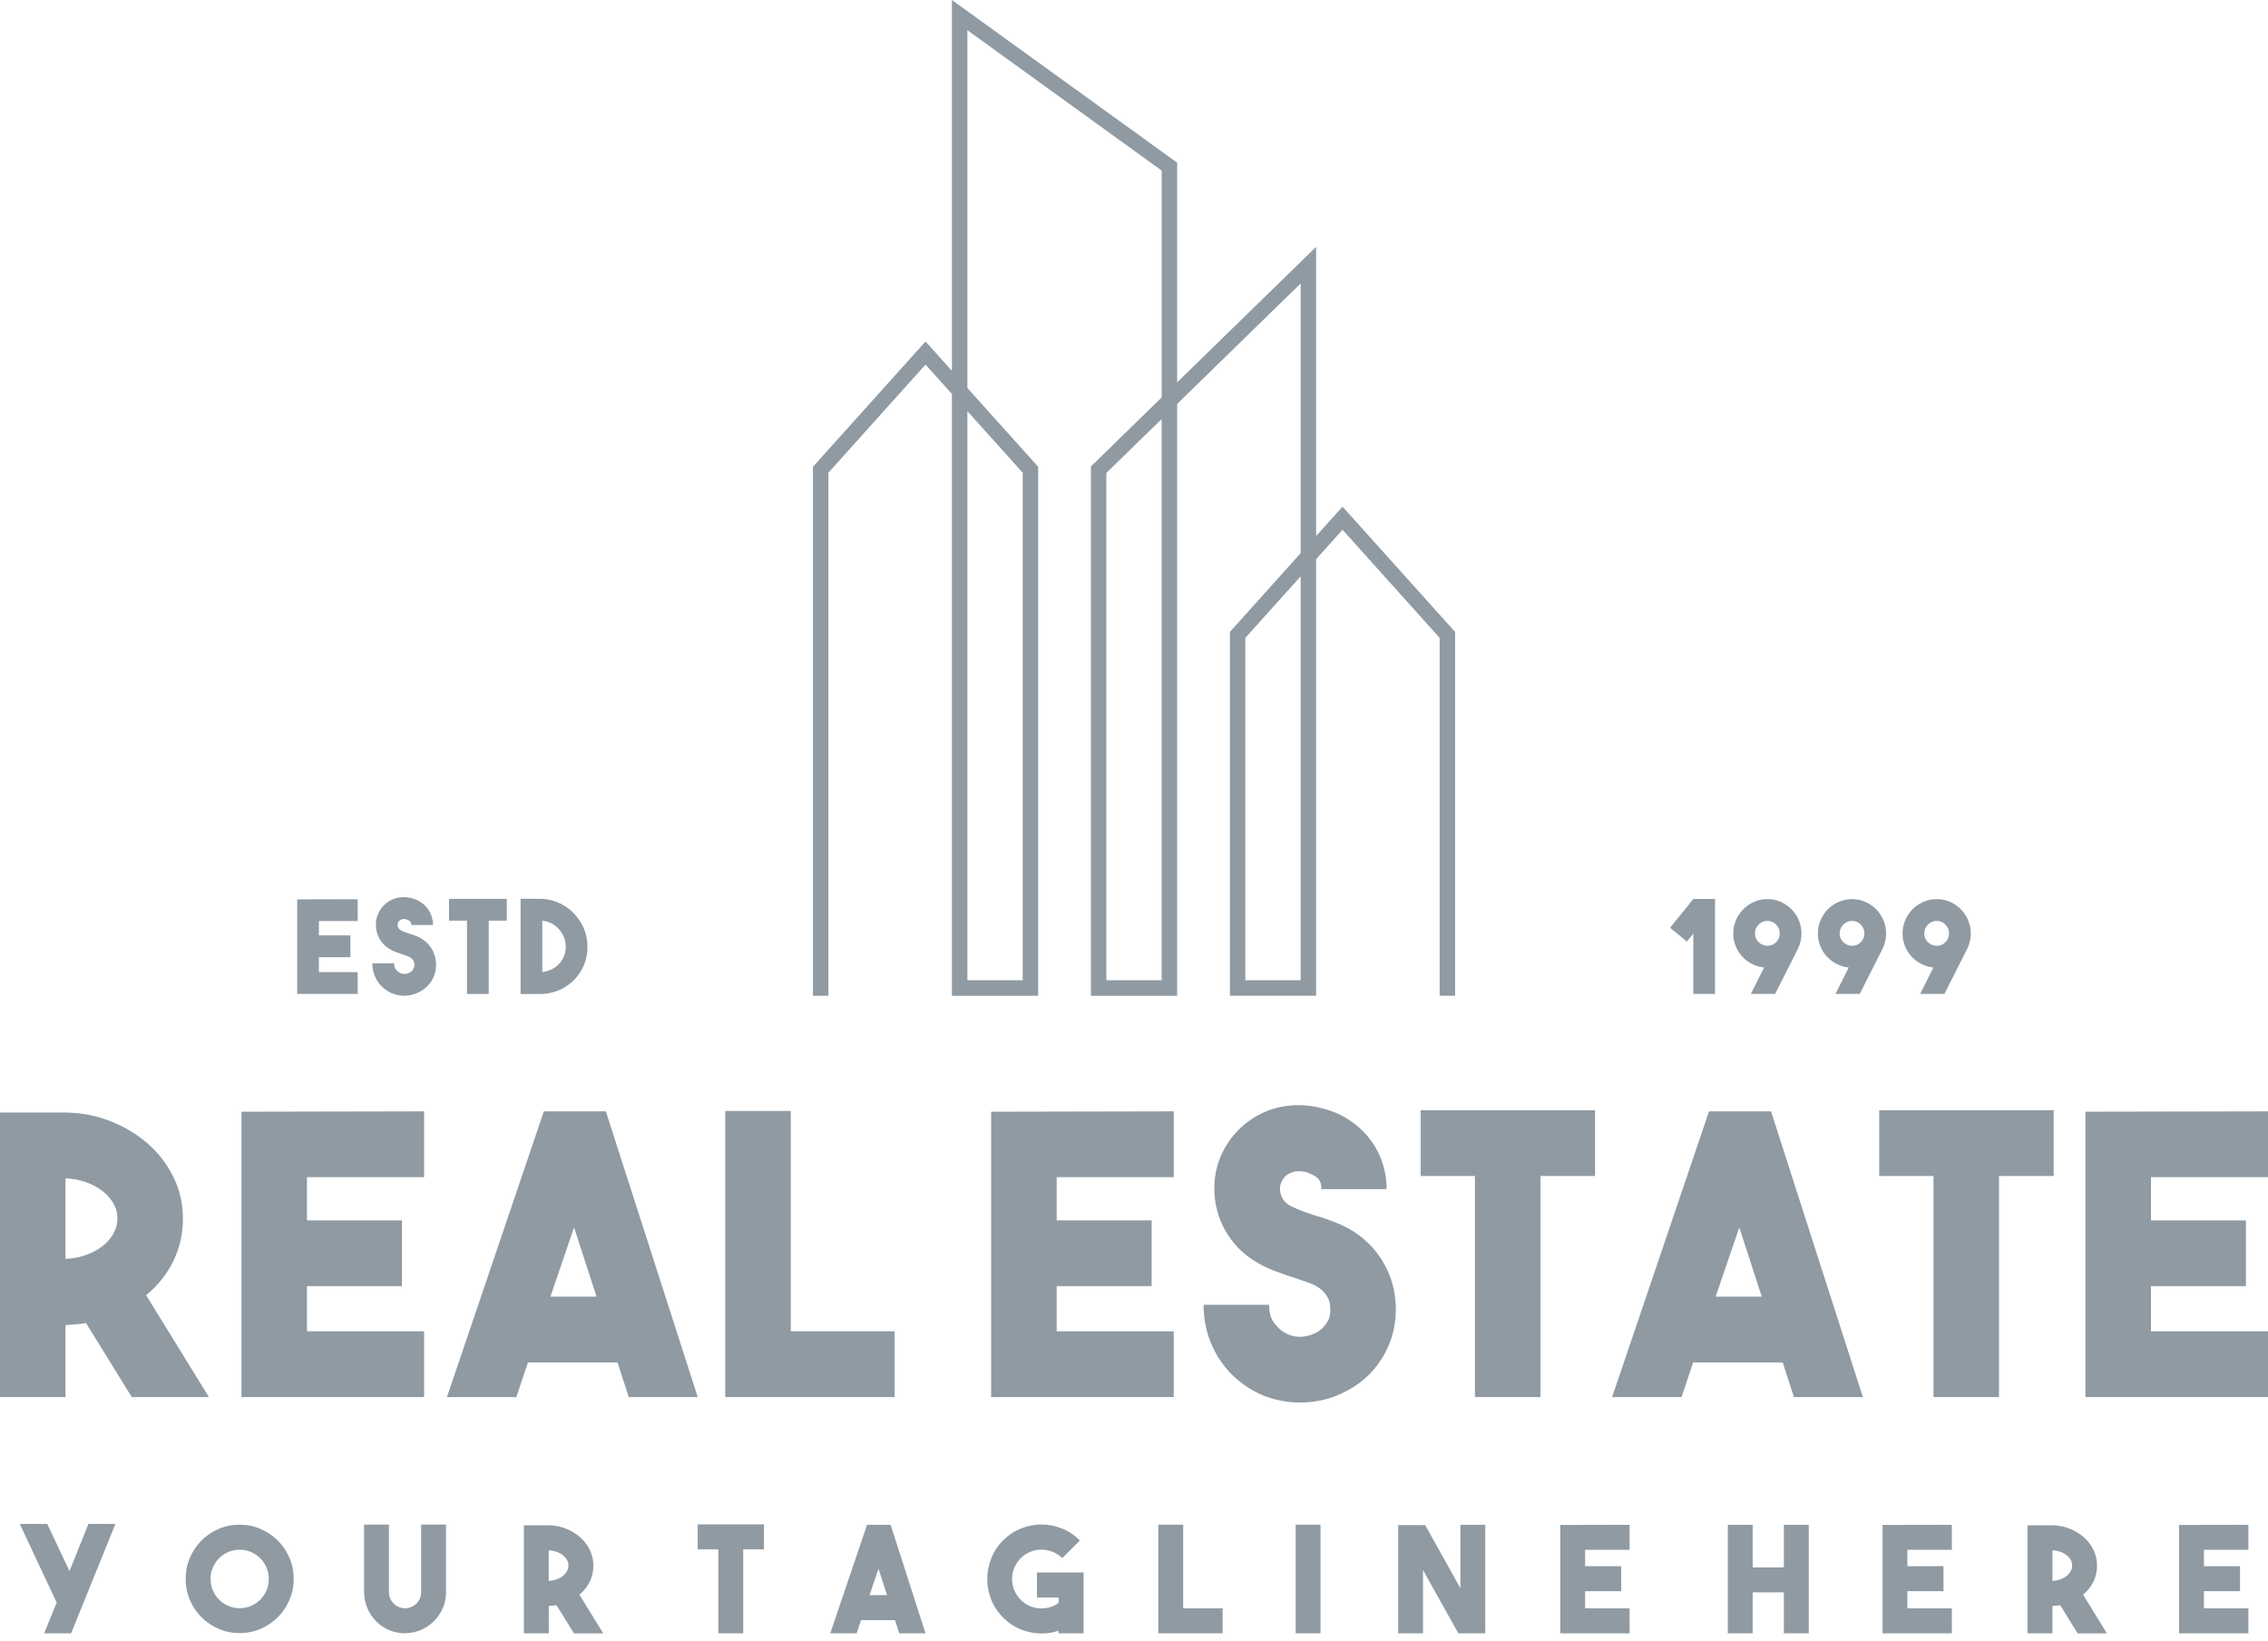<svg width="123" height="89" viewBox="0 0 123 89" fill="none" xmlns="http://www.w3.org/2000/svg">
<g id="Real Estate Logo">
<path id="Vector" fill-rule="evenodd" clip-rule="evenodd" d="M70.538 53.166H67.538V34.596L70.538 31.258V53.166ZM44.508 54.006H44.926V25.638L50.194 19.774L51.626 21.368V54.008H56.302V25.316C55.025 23.891 53.745 22.468 52.464 21.044V1.638L63.002 9.252V21.555C61.722 22.802 60.443 24.052 59.164 25.301V54.008H63.84V21.908L70.539 15.374V30.001C69.26 31.424 67.981 32.847 66.702 34.273C66.702 40.57 66.698 46.867 66.702 53.164V54.006H71.377V30.326L72.809 28.733L78.077 34.596V54.006H78.915V34.274C76.882 32.008 74.844 29.745 72.809 27.48L71.377 29.071V13.387L63.84 20.738V8.824C59.769 5.88 55.697 2.94 51.626 0V20.113L50.194 18.521C48.159 20.786 46.122 23.049 44.089 25.316V54.008H44.508V54.006ZM52.464 22.299L55.464 25.638V53.166H52.464V22.299ZM63 22.727V53.166H60V25.652L63 22.727Z" fill="#8F9AA3"/>
<path id="Vector_2" fill-rule="evenodd" clip-rule="evenodd" d="M4.666 71.762C4.484 71.79 4.301 71.811 4.119 71.826C3.936 71.839 3.748 71.854 3.551 71.869V75.774H6.10352e-05V60.34H3.553C4.436 60.355 5.262 60.516 6.033 60.827C6.804 61.137 7.48 61.552 8.061 62.068C8.642 62.588 9.098 63.194 9.428 63.885C9.757 64.571 9.921 65.31 9.921 66.097C9.921 66.924 9.746 67.694 9.396 68.405C9.046 69.116 8.554 69.727 7.925 70.249L11.331 75.774H7.147L4.666 71.762ZM3.553 68.278C3.931 68.263 4.292 68.197 4.635 68.078C4.977 67.958 5.279 67.799 5.538 67.603C5.797 67.406 6 67.176 6.147 66.916C6.294 66.656 6.368 66.377 6.368 66.082C6.368 65.787 6.294 65.512 6.147 65.259C6 65.007 5.797 64.78 5.538 64.584C5.279 64.388 4.977 64.229 4.635 64.109C4.292 63.989 3.931 63.922 3.553 63.909V68.278Z" fill="#8F9AA3"/>
<path id="Vector_3" fill-rule="evenodd" clip-rule="evenodd" d="M22.999 63.845H16.649V66.189H21.799V69.757H16.649V72.205H22.999V75.774H13.096V60.297L22.999 60.277V63.845Z" fill="#8F9AA3"/>
<path id="Vector_4" fill-rule="evenodd" clip-rule="evenodd" d="M34.099 75.774L33.49 73.894H28.633L28.002 75.774H24.239L29.494 60.277H32.857L37.84 75.774H34.099ZM29.851 70.326H32.352L31.132 66.568L29.851 70.326Z" fill="#8F9AA3"/>
<path id="Vector_5" fill-rule="evenodd" clip-rule="evenodd" d="M48.519 75.774H39.333V60.254H42.886V72.205H48.519V75.774Z" fill="#8F9AA3"/>
<path id="Vector_6" fill-rule="evenodd" clip-rule="evenodd" d="M63.655 63.845H57.306V66.189H62.456V69.757H57.306V72.205H63.655V75.774H53.753V60.297L63.655 60.277V63.845Z" fill="#8F9AA3"/>
<path id="Vector_7" fill-rule="evenodd" clip-rule="evenodd" d="M70.508 76.069C70.018 76.069 69.53 76.002 69.046 75.869C68.562 75.736 68.104 75.529 67.67 75.246C66.914 74.754 66.324 74.117 65.905 73.335C65.484 72.553 65.274 71.698 65.274 70.769H68.826C68.826 71.192 68.918 71.519 69.1 71.751C69.283 71.983 69.443 72.142 69.584 72.226C69.836 72.394 70.109 72.486 70.404 72.501C70.698 72.516 70.985 72.458 71.266 72.332C71.461 72.248 71.62 72.142 71.739 72.016C71.858 71.889 71.949 71.766 72.012 71.646C72.076 71.526 72.115 71.41 72.128 71.298C72.143 71.186 72.148 71.094 72.148 71.023C72.148 70.952 72.141 70.861 72.128 70.748C72.113 70.636 72.076 70.516 72.012 70.389C71.949 70.262 71.858 70.139 71.739 70.019C71.62 69.899 71.461 69.791 71.266 69.692C71.111 69.621 70.947 69.557 70.772 69.501C70.597 69.445 70.411 69.381 70.215 69.31C69.865 69.198 69.5 69.071 69.122 68.93C68.744 68.79 68.366 68.599 67.987 68.36C67.497 68.05 67.083 67.662 66.746 67.199C66.409 66.735 66.169 66.234 66.022 65.699C65.875 65.164 65.827 64.612 65.875 64.042C65.923 63.471 66.082 62.927 66.348 62.405C66.599 61.926 66.916 61.511 67.294 61.16C67.672 60.808 68.093 60.529 68.555 60.325C69.016 60.121 69.513 59.998 70.048 59.955C70.58 59.912 71.12 59.962 71.666 60.103C72.199 60.23 72.679 60.43 73.109 60.705C73.543 60.98 73.916 61.311 74.226 61.698C74.541 62.085 74.783 62.517 74.949 62.996C75.116 63.475 75.2 63.974 75.2 64.496H71.666C71.666 64.172 71.564 63.948 71.361 63.821C71.158 63.694 70.979 63.609 70.824 63.568C70.796 63.568 70.729 63.557 70.625 63.537C70.521 63.516 70.402 63.516 70.268 63.537C70.135 63.557 69.998 63.608 69.858 63.684C69.718 63.761 69.607 63.885 69.521 64.055C69.409 64.279 69.387 64.515 69.458 64.762C69.528 65.008 69.668 65.201 69.878 65.341C70.074 65.454 70.292 65.556 70.53 65.648C70.769 65.74 71.02 65.828 71.286 65.912C71.525 65.983 71.767 66.06 72.011 66.144C72.256 66.228 72.5 66.327 72.754 66.439C73.672 66.862 74.394 67.481 74.915 68.296C75.437 69.114 75.7 70.021 75.7 71.02C75.7 72.005 75.437 72.905 74.915 73.722C74.394 74.54 73.672 75.158 72.754 75.579C72.392 75.748 72.022 75.871 71.644 75.95C71.266 76.03 70.886 76.069 70.508 76.069Z" fill="#8F9AA3"/>
<path id="Vector_8" fill-rule="evenodd" clip-rule="evenodd" d="M86.505 60.213V63.782H83.543V75.774H79.99V63.782H77.046V60.213H86.505Z" fill="#8F9AA3"/>
<path id="Vector_9" fill-rule="evenodd" clip-rule="evenodd" d="M97.29 75.774L96.681 73.894H91.825L91.194 75.774H87.43L92.685 60.277H96.048L101.029 75.774H97.29ZM93.045 70.326H95.545L94.326 66.568L93.045 70.326Z" fill="#8F9AA3"/>
<path id="Vector_10" fill-rule="evenodd" clip-rule="evenodd" d="M111.375 60.213V63.782H108.411V75.774H104.859V63.782H101.915V60.213H111.375Z" fill="#8F9AA3"/>
<path id="Vector_11" fill-rule="evenodd" clip-rule="evenodd" d="M123 63.845H116.652V66.189H121.802V69.757H116.652V72.205H123V75.774H113.1V60.297L123 60.277V63.845Z" fill="#8F9AA3"/>
<path id="Vector_12" fill-rule="evenodd" clip-rule="evenodd" d="M2.395 88.585L3.074 86.919L1.071 82.653H2.562L3.769 85.211L4.797 82.653H6.259L3.856 88.585H2.395Z" fill="#8F9AA3"/>
<path id="Vector_13" fill-rule="evenodd" clip-rule="evenodd" d="M12.994 82.694C13.398 82.694 13.778 82.77 14.133 82.926C14.489 83.081 14.8 83.291 15.066 83.554C15.332 83.818 15.541 84.13 15.696 84.487C15.85 84.845 15.927 85.228 15.927 85.634C15.927 86.04 15.85 86.421 15.696 86.78C15.541 87.138 15.332 87.45 15.066 87.714C14.8 87.977 14.489 88.188 14.133 88.342C13.778 88.497 13.398 88.574 12.994 88.574C12.59 88.574 12.21 88.497 11.854 88.342C11.498 88.187 11.189 87.977 10.925 87.714C10.662 87.448 10.454 87.138 10.299 86.78C10.145 86.423 10.068 86.04 10.068 85.634C10.068 85.228 10.145 84.845 10.299 84.487C10.454 84.13 10.661 83.818 10.925 83.554C11.188 83.291 11.498 83.079 11.854 82.926C12.212 82.77 12.59 82.694 12.994 82.694ZM12.997 87.223C13.215 87.223 13.42 87.182 13.612 87.1C13.804 87.017 13.971 86.904 14.115 86.76C14.258 86.616 14.372 86.447 14.454 86.255C14.536 86.062 14.576 85.856 14.576 85.638C14.576 85.419 14.536 85.213 14.454 85.02C14.372 84.828 14.258 84.659 14.115 84.515C13.971 84.371 13.804 84.257 13.612 84.175C13.42 84.092 13.215 84.052 12.997 84.052C12.78 84.052 12.575 84.092 12.383 84.175C12.191 84.257 12.024 84.371 11.88 84.515C11.737 84.659 11.623 84.828 11.541 85.02C11.459 85.213 11.418 85.419 11.418 85.638C11.418 85.856 11.459 86.062 11.541 86.255C11.623 86.447 11.737 86.616 11.88 86.76C12.024 86.904 12.191 87.017 12.383 87.1C12.575 87.182 12.78 87.223 12.997 87.223Z" fill="#8F9AA3"/>
<path id="Vector_14" fill-rule="evenodd" clip-rule="evenodd" d="M21.973 88.585C21.675 88.585 21.392 88.531 21.127 88.42C20.861 88.31 20.624 88.155 20.416 87.951C20.204 87.738 20.04 87.497 19.924 87.229C19.811 86.961 19.749 86.676 19.745 86.371V82.69H21.094V86.361C21.094 86.597 21.181 86.803 21.356 86.978C21.531 87.145 21.74 87.227 21.978 87.227C22.096 87.227 22.207 87.203 22.313 87.154C22.419 87.106 22.513 87.042 22.593 86.961C22.673 86.882 22.734 86.788 22.777 86.681C22.82 86.574 22.84 86.459 22.84 86.337V82.69H24.189V86.329C24.194 86.634 24.14 86.922 24.025 87.195C23.911 87.468 23.753 87.706 23.553 87.908C23.354 88.112 23.12 88.272 22.852 88.392C22.583 88.512 22.297 88.576 21.993 88.581L21.973 88.585Z" fill="#8F9AA3"/>
<path id="Vector_15" fill-rule="evenodd" clip-rule="evenodd" d="M30.183 87.062C30.114 87.074 30.045 87.082 29.976 87.087C29.907 87.093 29.834 87.098 29.76 87.104V88.587H28.412V82.727H29.76C30.095 82.733 30.41 82.794 30.702 82.912C30.994 83.031 31.251 83.187 31.473 83.384C31.695 83.582 31.866 83.812 31.992 84.074C32.117 84.334 32.181 84.614 32.181 84.914C32.181 85.228 32.114 85.519 31.981 85.791C31.849 86.06 31.663 86.294 31.423 86.49L32.715 88.588H31.127L30.183 87.062ZM29.758 85.74C29.901 85.735 30.039 85.711 30.169 85.663C30.3 85.619 30.413 85.559 30.512 85.484C30.611 85.409 30.687 85.323 30.743 85.224C30.799 85.125 30.827 85.02 30.827 84.908C30.827 84.796 30.799 84.691 30.743 84.596C30.687 84.501 30.611 84.414 30.512 84.34C30.413 84.265 30.3 84.204 30.169 84.16C30.039 84.115 29.901 84.089 29.758 84.084V85.74Z" fill="#8F9AA3"/>
<path id="Vector_16" fill-rule="evenodd" clip-rule="evenodd" d="M41.431 82.677V84.032H40.307V88.585H38.957V84.032H37.839V82.677H41.431Z" fill="#8F9AA3"/>
<path id="Vector_17" fill-rule="evenodd" clip-rule="evenodd" d="M48.77 88.585L48.539 87.872H46.696L46.456 88.585H45.027L47.023 82.701H48.301L50.193 88.585H48.77ZM47.157 86.517H48.107L47.644 85.09L47.157 86.517Z" fill="#8F9AA3"/>
<path id="Vector_18" fill-rule="evenodd" clip-rule="evenodd" d="M58.766 88.587H57.408V88.443C57.259 88.497 57.106 88.535 56.948 88.559C56.792 88.583 56.635 88.594 56.481 88.594C56.103 88.594 55.734 88.521 55.371 88.377C55.01 88.233 54.684 88.016 54.397 87.728C54.111 87.44 53.896 87.115 53.755 86.754C53.613 86.393 53.542 86.023 53.542 85.644C53.542 85.263 53.613 84.891 53.755 84.529C53.896 84.165 54.111 83.838 54.397 83.55C54.684 83.263 55.01 83.045 55.371 82.901C55.732 82.757 56.103 82.684 56.481 82.684C56.859 82.684 57.228 82.757 57.591 82.901C57.952 83.045 58.278 83.263 58.565 83.55L57.607 84.512C57.453 84.357 57.278 84.241 57.08 84.164C56.883 84.087 56.684 84.048 56.483 84.048C56.28 84.048 56.081 84.087 55.885 84.164C55.688 84.241 55.513 84.358 55.358 84.512C55.203 84.667 55.086 84.842 55.006 85.041C54.926 85.239 54.887 85.439 54.887 85.641C54.887 85.845 54.926 86.045 55.006 86.241C55.086 86.44 55.203 86.616 55.358 86.771C55.496 86.91 55.652 87.017 55.825 87.096C55.998 87.173 56.177 87.22 56.36 87.233C56.544 87.246 56.725 87.229 56.907 87.181C57.088 87.132 57.255 87.051 57.41 86.939V86.642H56.237V85.288H58.766V88.587Z" fill="#8F9AA3"/>
<path id="Vector_19" fill-rule="evenodd" clip-rule="evenodd" d="M66.305 88.585H62.816V82.694H64.166V87.231H66.305V88.585Z" fill="#8F9AA3"/>
<path id="Vector_20" fill-rule="evenodd" clip-rule="evenodd" d="M71.616 88.585H70.268V82.694H71.616V88.585Z" fill="#8F9AA3"/>
<path id="Vector_21" fill-rule="evenodd" clip-rule="evenodd" d="M79.202 82.701H80.55V88.585H79.09L77.174 85.155V88.585H75.826V82.718H77.293L79.202 86.14V82.701Z" fill="#8F9AA3"/>
<path id="Vector_22" fill-rule="evenodd" clip-rule="evenodd" d="M88.377 84.057H85.965V84.946H87.922V86.301H85.965V87.231H88.377V88.585H84.617V82.709L88.377 82.701V84.057Z" fill="#8F9AA3"/>
<path id="Vector_23" fill-rule="evenodd" clip-rule="evenodd" d="M96.744 82.701H98.093V88.585H96.744V86.365H95.052V88.585H93.704V82.701H95.052V85.011H96.744V82.701Z" fill="#8F9AA3"/>
<path id="Vector_24" fill-rule="evenodd" clip-rule="evenodd" d="M105.854 84.057H103.444V84.946H105.4V86.301H103.444V87.231H105.854V88.585H102.096V82.709L105.854 82.701V84.057Z" fill="#8F9AA3"/>
<path id="Vector_25" fill-rule="evenodd" clip-rule="evenodd" d="M111.733 87.062C111.663 87.074 111.595 87.082 111.524 87.087C111.455 87.093 111.383 87.098 111.308 87.104V88.587H109.96V82.727H111.308C111.643 82.733 111.958 82.794 112.25 82.912C112.543 83.031 112.8 83.187 113.021 83.384C113.242 83.582 113.414 83.812 113.541 84.074C113.665 84.334 113.729 84.614 113.729 84.914C113.729 85.228 113.662 85.519 113.53 85.791C113.397 86.06 113.211 86.294 112.971 86.49L114.263 88.588H112.675L111.733 87.062ZM111.31 85.74C111.453 85.735 111.591 85.711 111.722 85.663C111.852 85.619 111.965 85.559 112.064 85.484C112.163 85.409 112.239 85.323 112.295 85.224C112.351 85.125 112.379 85.02 112.379 84.908C112.379 84.796 112.351 84.691 112.295 84.596C112.239 84.501 112.163 84.414 112.064 84.34C111.965 84.265 111.852 84.204 111.722 84.16C111.591 84.115 111.453 84.089 111.31 84.084V85.74Z" fill="#8F9AA3"/>
<path id="Vector_26" fill-rule="evenodd" clip-rule="evenodd" d="M121.936 84.057H119.525V84.946H121.483V86.301H119.525V87.231H121.936V88.585H118.177V82.709L121.936 82.701V84.057Z" fill="#8F9AA3"/>
<path id="Vector_27" fill-rule="evenodd" clip-rule="evenodd" d="M19.399 49.955H17.295V50.731H19.003V51.915H17.295V52.727H19.399V53.908H16.118V48.78L19.399 48.773V49.955Z" fill="#8F9AA3"/>
<path id="Vector_28" fill-rule="evenodd" clip-rule="evenodd" d="M21.928 54.006C21.766 54.006 21.604 53.983 21.444 53.938C21.284 53.894 21.131 53.826 20.988 53.733C20.736 53.57 20.543 53.359 20.403 53.099C20.263 52.841 20.194 52.556 20.194 52.248H21.371C21.371 52.388 21.401 52.496 21.462 52.573C21.522 52.65 21.576 52.702 21.622 52.73C21.706 52.786 21.798 52.816 21.894 52.822C21.991 52.826 22.088 52.809 22.179 52.766C22.244 52.738 22.297 52.702 22.336 52.661C22.375 52.62 22.405 52.579 22.427 52.539C22.447 52.5 22.46 52.461 22.466 52.423C22.47 52.386 22.474 52.356 22.474 52.332C22.474 52.309 22.472 52.278 22.466 52.24C22.462 52.203 22.449 52.163 22.427 52.12C22.407 52.079 22.377 52.038 22.336 51.999C22.297 51.96 22.244 51.922 22.179 51.891C22.129 51.868 22.073 51.846 22.015 51.827C21.958 51.808 21.896 51.788 21.831 51.763C21.716 51.726 21.595 51.685 21.468 51.638C21.343 51.591 21.217 51.528 21.092 51.449C20.93 51.346 20.792 51.219 20.68 51.064C20.569 50.91 20.488 50.744 20.44 50.566C20.392 50.389 20.375 50.205 20.392 50.017C20.408 49.828 20.461 49.646 20.548 49.474C20.632 49.315 20.736 49.179 20.861 49.061C20.986 48.945 21.125 48.851 21.278 48.784C21.431 48.717 21.596 48.675 21.773 48.662C21.95 48.649 22.129 48.664 22.31 48.711C22.487 48.752 22.645 48.819 22.788 48.911C22.932 49.003 23.055 49.111 23.159 49.24C23.263 49.369 23.343 49.511 23.397 49.67C23.453 49.829 23.481 49.994 23.481 50.168H22.31C22.31 50.061 22.276 49.986 22.209 49.944C22.142 49.902 22.082 49.874 22.032 49.859C22.023 49.859 22 49.856 21.965 49.848C21.93 49.841 21.891 49.841 21.846 49.848C21.801 49.856 21.757 49.871 21.71 49.897C21.663 49.923 21.626 49.964 21.598 50.018C21.561 50.093 21.554 50.172 21.578 50.252C21.6 50.334 21.647 50.398 21.718 50.445C21.783 50.482 21.855 50.516 21.933 50.546C22.012 50.576 22.096 50.606 22.185 50.634C22.263 50.656 22.343 50.682 22.425 50.71C22.507 50.738 22.587 50.77 22.671 50.808C22.974 50.948 23.215 51.154 23.388 51.423C23.561 51.694 23.648 51.995 23.648 52.326C23.648 52.654 23.561 52.951 23.388 53.222C23.215 53.493 22.976 53.697 22.671 53.837C22.552 53.894 22.429 53.935 22.302 53.959C22.179 53.995 22.053 54.006 21.928 54.006Z" fill="#8F9AA3"/>
<path id="Vector_29" fill-rule="evenodd" clip-rule="evenodd" d="M27.486 48.752V49.934H26.505V53.908H25.326V49.934H24.352V48.752H27.486Z" fill="#8F9AA3"/>
<path id="Vector_30" fill-rule="evenodd" clip-rule="evenodd" d="M29.41 48.752C29.749 48.771 30.069 48.853 30.367 48.997C30.667 49.141 30.927 49.33 31.147 49.564C31.367 49.798 31.542 50.067 31.671 50.376C31.799 50.684 31.862 51.011 31.862 51.363C31.862 51.709 31.799 52.031 31.674 52.332C31.549 52.633 31.376 52.897 31.155 53.127C30.935 53.355 30.674 53.538 30.378 53.676C30.08 53.815 29.758 53.892 29.41 53.91H28.233V48.747H29.41V48.752ZM29.41 52.719C29.59 52.7 29.76 52.652 29.915 52.575C30.071 52.498 30.205 52.399 30.319 52.281C30.432 52.162 30.521 52.023 30.587 51.864C30.652 51.705 30.683 51.537 30.683 51.361C30.683 51.18 30.652 51.006 30.587 50.839C30.521 50.673 30.43 50.527 30.315 50.398C30.199 50.269 30.063 50.164 29.911 50.084C29.758 50.002 29.59 49.953 29.41 49.934V52.719Z" fill="#8F9AA3"/>
<path id="Vector_31" fill-rule="evenodd" clip-rule="evenodd" d="M91.835 48.758H93.011V53.908H91.835V50.634L91.486 51.068L90.571 50.319L91.835 48.758Z" fill="#8F9AA3"/>
<path id="Vector_32" fill-rule="evenodd" clip-rule="evenodd" d="M95.672 52.474C95.439 52.452 95.221 52.386 95.016 52.281C94.812 52.177 94.635 52.042 94.484 51.879C94.333 51.717 94.214 51.528 94.128 51.312C94.043 51.097 94 50.869 94 50.626C94 50.37 94.049 50.129 94.147 49.902C94.244 49.676 94.376 49.48 94.544 49.311C94.711 49.143 94.907 49.01 95.132 48.913C95.357 48.816 95.598 48.765 95.852 48.765C96.108 48.765 96.348 48.814 96.57 48.913C96.793 49.01 96.987 49.143 97.155 49.311C97.322 49.48 97.454 49.676 97.551 49.902C97.648 50.129 97.698 50.37 97.698 50.626C97.698 50.901 97.64 51.167 97.523 51.425L96.27 53.908H94.953L95.672 52.474ZM95.852 49.947C95.76 49.947 95.672 49.964 95.592 50C95.51 50.035 95.439 50.084 95.376 50.147C95.312 50.211 95.265 50.282 95.229 50.364C95.193 50.447 95.177 50.533 95.177 50.626C95.177 50.72 95.193 50.808 95.229 50.888C95.265 50.97 95.312 51.041 95.376 51.101C95.439 51.161 95.51 51.21 95.592 51.245C95.674 51.281 95.76 51.298 95.852 51.298C96.039 51.298 96.197 51.232 96.326 51.101C96.456 50.97 96.521 50.811 96.521 50.626C96.521 50.533 96.504 50.445 96.469 50.364C96.433 50.282 96.387 50.211 96.326 50.147C96.266 50.084 96.196 50.035 96.113 50C96.034 49.966 95.946 49.947 95.852 49.947Z" fill="#8F9AA3"/>
<path id="Vector_33" fill-rule="evenodd" clip-rule="evenodd" d="M100.262 52.474C100.029 52.452 99.811 52.386 99.606 52.281C99.402 52.177 99.225 52.042 99.074 51.879C98.923 51.717 98.804 51.528 98.718 51.312C98.633 51.097 98.59 50.869 98.59 50.626C98.59 50.37 98.639 50.129 98.737 49.902C98.834 49.676 98.966 49.48 99.134 49.311C99.302 49.143 99.497 49.01 99.722 48.913C99.947 48.816 100.188 48.765 100.442 48.765C100.698 48.765 100.938 48.814 101.16 48.913C101.383 49.01 101.577 49.143 101.745 49.311C101.912 49.48 102.044 49.676 102.141 49.902C102.238 50.129 102.288 50.37 102.288 50.626C102.288 50.901 102.231 51.167 102.113 51.425L100.86 53.908H99.543L100.262 52.474ZM100.445 49.947C100.352 49.947 100.264 49.964 100.184 50C100.102 50.035 100.031 50.084 99.968 50.147C99.905 50.211 99.856 50.282 99.821 50.364C99.785 50.447 99.768 50.533 99.768 50.626C99.768 50.72 99.785 50.808 99.821 50.888C99.856 50.97 99.905 51.041 99.968 51.101C100.031 51.161 100.102 51.21 100.184 51.245C100.266 51.281 100.352 51.298 100.445 51.298C100.631 51.298 100.789 51.232 100.917 51.101C101.048 50.97 101.113 50.811 101.113 50.626C101.113 50.533 101.096 50.445 101.061 50.364C101.026 50.282 100.979 50.211 100.917 50.147C100.858 50.084 100.787 50.035 100.705 50C100.624 49.966 100.537 49.947 100.445 49.947Z" fill="#8F9AA3"/>
<path id="Vector_34" fill-rule="evenodd" clip-rule="evenodd" d="M104.854 52.474C104.621 52.452 104.403 52.386 104.199 52.281C103.994 52.177 103.817 52.042 103.666 51.879C103.515 51.717 103.396 51.528 103.31 51.312C103.225 51.097 103.182 50.869 103.182 50.626C103.182 50.37 103.23 50.129 103.329 49.902C103.426 49.676 103.558 49.48 103.726 49.311C103.893 49.143 104.089 49.01 104.314 48.913C104.539 48.816 104.78 48.765 105.035 48.765C105.289 48.765 105.53 48.814 105.751 48.913C105.975 49.01 106.17 49.143 106.336 49.311C106.504 49.48 106.636 49.676 106.733 49.902C106.83 50.129 106.88 50.37 106.88 50.626C106.88 50.901 106.822 51.167 106.705 51.425L105.451 53.908H104.135L104.854 52.474ZM105.035 49.947C104.942 49.947 104.854 49.964 104.774 50C104.692 50.035 104.621 50.084 104.558 50.147C104.495 50.211 104.446 50.282 104.411 50.364C104.375 50.447 104.358 50.533 104.358 50.626C104.358 50.72 104.375 50.808 104.411 50.888C104.446 50.968 104.495 51.041 104.558 51.101C104.621 51.161 104.692 51.21 104.774 51.245C104.856 51.281 104.942 51.298 105.035 51.298C105.221 51.298 105.379 51.232 105.507 51.101C105.638 50.97 105.703 50.811 105.703 50.626C105.703 50.533 105.686 50.445 105.651 50.364C105.616 50.282 105.569 50.211 105.507 50.147C105.448 50.084 105.377 50.035 105.295 50C105.215 49.966 105.127 49.947 105.035 49.947Z" fill="#8F9AA3"/>
</g>
</svg>
